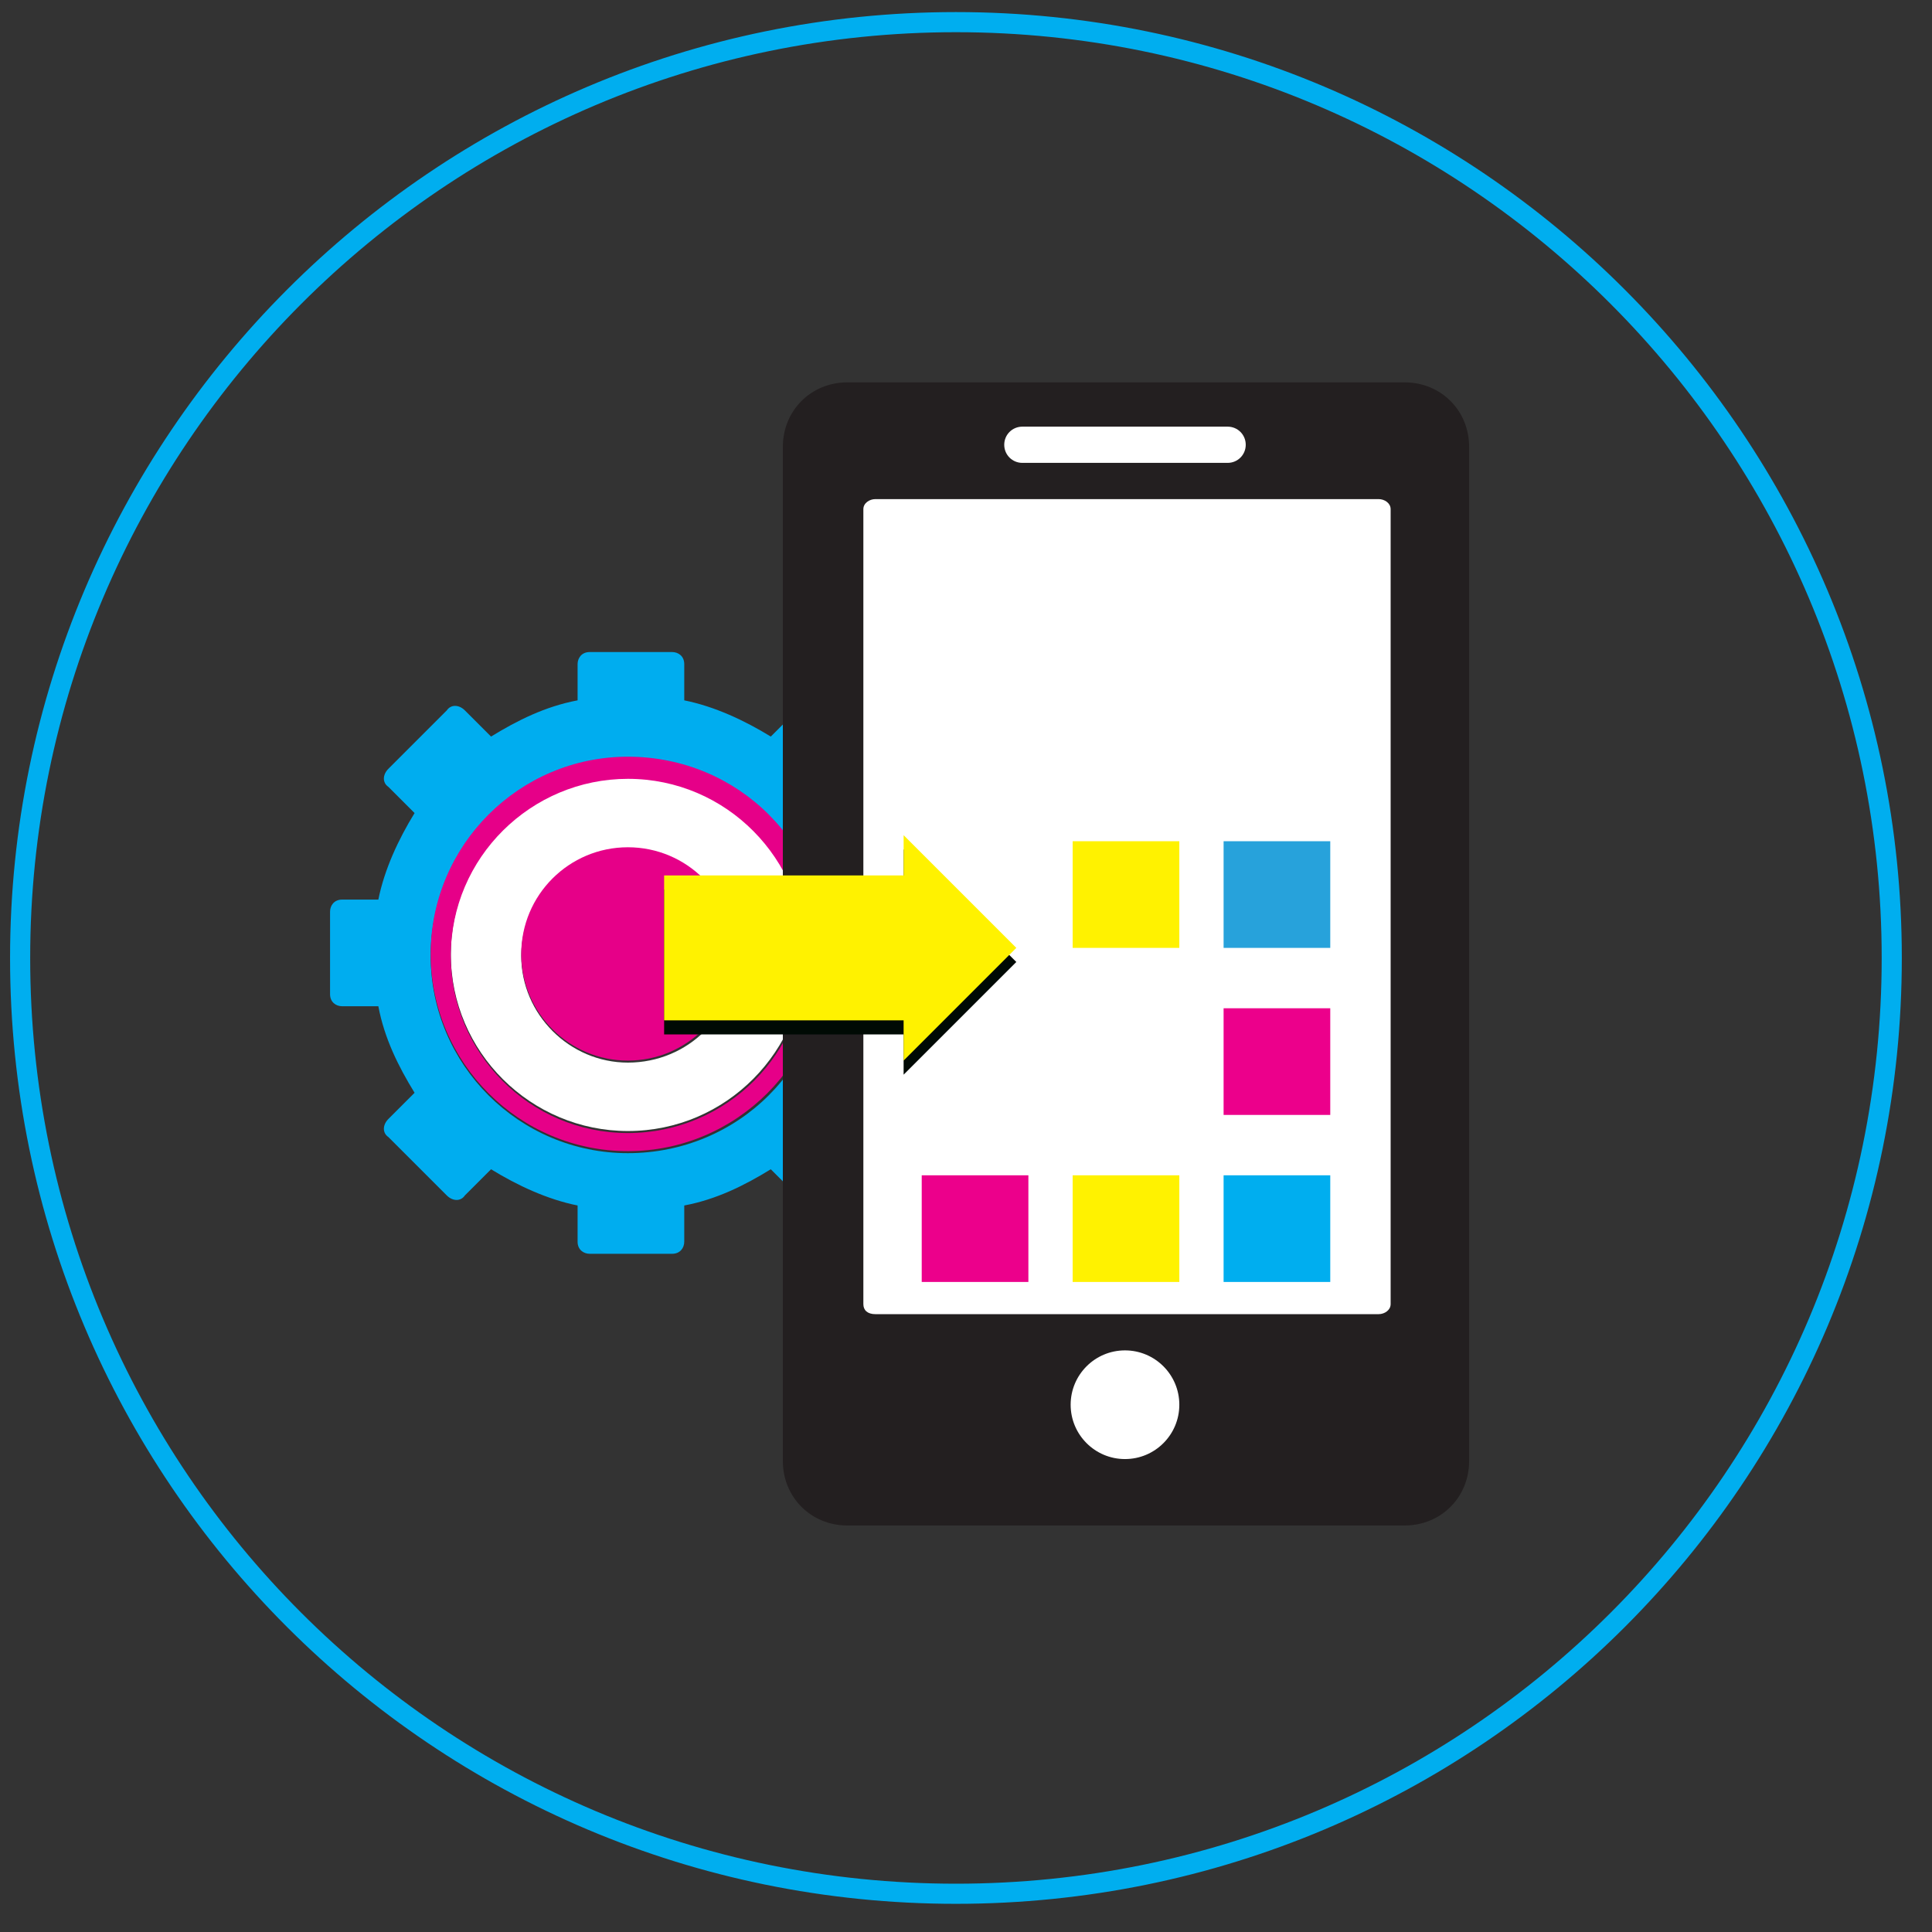 <?xml version="1.0" encoding="utf-8"?>
<!-- Generator: Adobe Illustrator 22.0.1, SVG Export Plug-In . SVG Version: 6.00 Build 0)  -->
<svg version="1.2" baseProfile="tiny" id="Layer_1" xmlns="http://www.w3.org/2000/svg" xmlns:xlink="http://www.w3.org/1999/xlink"
	 x="0px" y="0px" viewBox="0 0 96 96" xml:space="preserve">
<rect x="0" y="0" width="96" height="96" fill="#333333" stroke="none"/>
<path fill="none" stroke="#00AEEF" stroke-miterlimit="10" d="M94,47.6c0,25.7-20.8,46.5-46.5,46.5C21.8,94.1,1,73.3,1,47.6
	C1,22,21.8,1.1,47.5,1.1C73.2,1.1,94,22,94,47.6"/>
<g>
	<path fill="#FFFFFF" d="M31.2,38.6c-4.9,0-8.8,4-8.8,8.8c0,4.9,4,8.8,8.8,8.8c4.9,0,8.8-4,8.8-8.8C40.1,42.6,36.1,38.6,31.2,38.6z
		 M31.2,52.8c-2.9,0-5.3-2.4-5.3-5.3c0-2.9,2.4-5.3,5.3-5.3c2.9,0,5.3,2.4,5.3,5.3C36.6,50.4,34.2,52.8,31.2,52.8z"/>
	<circle fill="#E60088" cx="31.2" cy="47.4" r="5.3"/>
	<path fill="#00ADEF" d="M45.7,44.7h-1.8c-0.3-1.6-1-3-1.8-4.3l1.3-1.3c0.3-0.3,0.3-0.7,0-0.9l-2.9-2.9c-0.3-0.3-0.7-0.3-0.9,0
		l-1.3,1.3c-1.3-0.8-2.8-1.5-4.3-1.8V33c0-0.4-0.3-0.6-0.6-0.6h-4.1c-0.4,0-0.6,0.3-0.6,0.6v1.8c-1.6,0.3-3,1-4.3,1.8l-1.3-1.3
		c-0.3-0.3-0.7-0.3-0.9,0l-2.9,2.9c-0.3,0.3-0.3,0.7,0,0.9l1.3,1.3c-0.8,1.3-1.5,2.8-1.8,4.3h-1.8c-0.4,0-0.6,0.3-0.6,0.6v4.1
		c0,0.4,0.3,0.6,0.6,0.6h1.8c0.3,1.6,1,3,1.8,4.3l-1.3,1.3c-0.3,0.3-0.3,0.7,0,0.9l2.9,2.9c0.3,0.3,0.7,0.3,0.9,0l1.3-1.3
		c1.3,0.8,2.8,1.5,4.3,1.8v1.8c0,0.4,0.3,0.6,0.6,0.6h4.1c0.4,0,0.6-0.3,0.6-0.6v-1.8c1.6-0.3,3-1,4.3-1.8l1.3,1.3
		c0.3,0.3,0.7,0.3,0.9,0l2.9-2.9c0.3-0.3,0.3-0.7,0-0.9l-1.3-1.3c0.8-1.3,1.5-2.8,1.8-4.3h1.8c0.4,0,0.6-0.3,0.6-0.6v-4.1
		C46.3,45,46.1,44.7,45.7,44.7z M31.2,57.3c-5.4,0-9.8-4.4-9.8-9.8c0-5.4,4.4-9.8,9.8-9.8c5.4,0,9.8,4.4,9.8,9.8
		C41.1,52.9,36.7,57.3,31.2,57.3z"/>
	<path fill="#E60088" d="M31.2,37.6c-5.4,0-9.8,4.4-9.8,9.8c0,5.4,4.4,9.8,9.8,9.8c5.4,0,9.8-4.4,9.8-9.8
		C41.1,42,36.7,37.6,31.2,37.6z M31.2,56.3c-4.9,0-8.8-4-8.8-8.8c0-4.9,4-8.8,8.8-8.8c4.9,0,8.8,4,8.8,8.8
		C40.1,52.3,36.1,56.3,31.2,56.3z"/>
	<path fill="#231F20" d="M42.1,21h27.7c1.8,0,3.2,1.4,3.2,3.2v48.4c0,1.8-1.4,3.2-3.2,3.2H42.1c-1.8,0-3.2-1.4-3.2-3.2V24.2
		C38.9,22.4,40.3,21,42.1,21z"/>
	<path fill="#231F20" d="M42.1,19h27.7c1.8,0,3.2,1.4,3.2,3.2v48.4c0,1.8-1.4,3.2-3.2,3.2H42.1c-1.8,0-3.2-1.4-3.2-3.2V22.2
		C38.9,20.4,40.3,19,42.1,19z"/>
	<g>
		<path fill="#FFFFFF" d="M42.9,64.8V25.3c0-0.3,0.3-0.5,0.6-0.5h25c0.3,0,0.6,0.2,0.6,0.5v39.5c0,0.3-0.3,0.5-0.6,0.5h-25
			C43.1,65.3,42.9,65.1,42.9,64.8z"/>
		<circle fill="#FFFFFF" cx="55.9" cy="69.8" r="2.7"/>
		<path fill="#FFFFFF" d="M50.8,21.2H61c0.5,0,0.9,0.4,0.9,0.9c0,0.5-0.4,0.9-0.9,0.9H50.8c-0.5,0-0.9-0.4-0.9-0.9
			C49.9,21.6,50.3,21.2,50.8,21.2z"/>
	</g>
	<polygon fill="#000A04" points="50.5,47.8 44.9,42.2 44.9,44.2 33,44.2 33,51.4 44.9,51.4 44.9,53.4 	"/>
	<polygon fill="#FFF200" points="50.5,47.1 44.9,41.5 44.9,43.5 33,43.5 33,50.7 44.9,50.7 44.9,52.7 	"/>
	<rect x="45.8" y="58.4" fill="#EC008B" width="5.3" height="5.3"/>
	<rect x="53.3" y="58.4" fill="#FFF200" width="5.3" height="5.3"/>
	<rect x="60.8" y="58.4" fill="#00AEEF" width="5.3" height="5.3"/>
	<rect x="53.3" y="50.1" fill="#FFFFFF" width="5.3" height="5.3"/>
	<rect x="60.8" y="50.1" fill="#EC008B" width="5.3" height="5.3"/>
	<rect x="53.3" y="41.8" fill="#FFF200" width="5.3" height="5.3"/>
	<rect x="60.8" y="41.8" fill="#27A2DB" width="5.3" height="5.3"/>
</g>
<g>
</g>
<g>
</g>
<g>
</g>
<g>
</g>
<g>
</g>
<g>
</g>
<g>
</g>
<g>
</g>
<g>
</g>
<g>
</g>
<g>
</g>
<g>
</g>
<g>
</g>
<g>
</g>
<g>
</g>
</svg>
